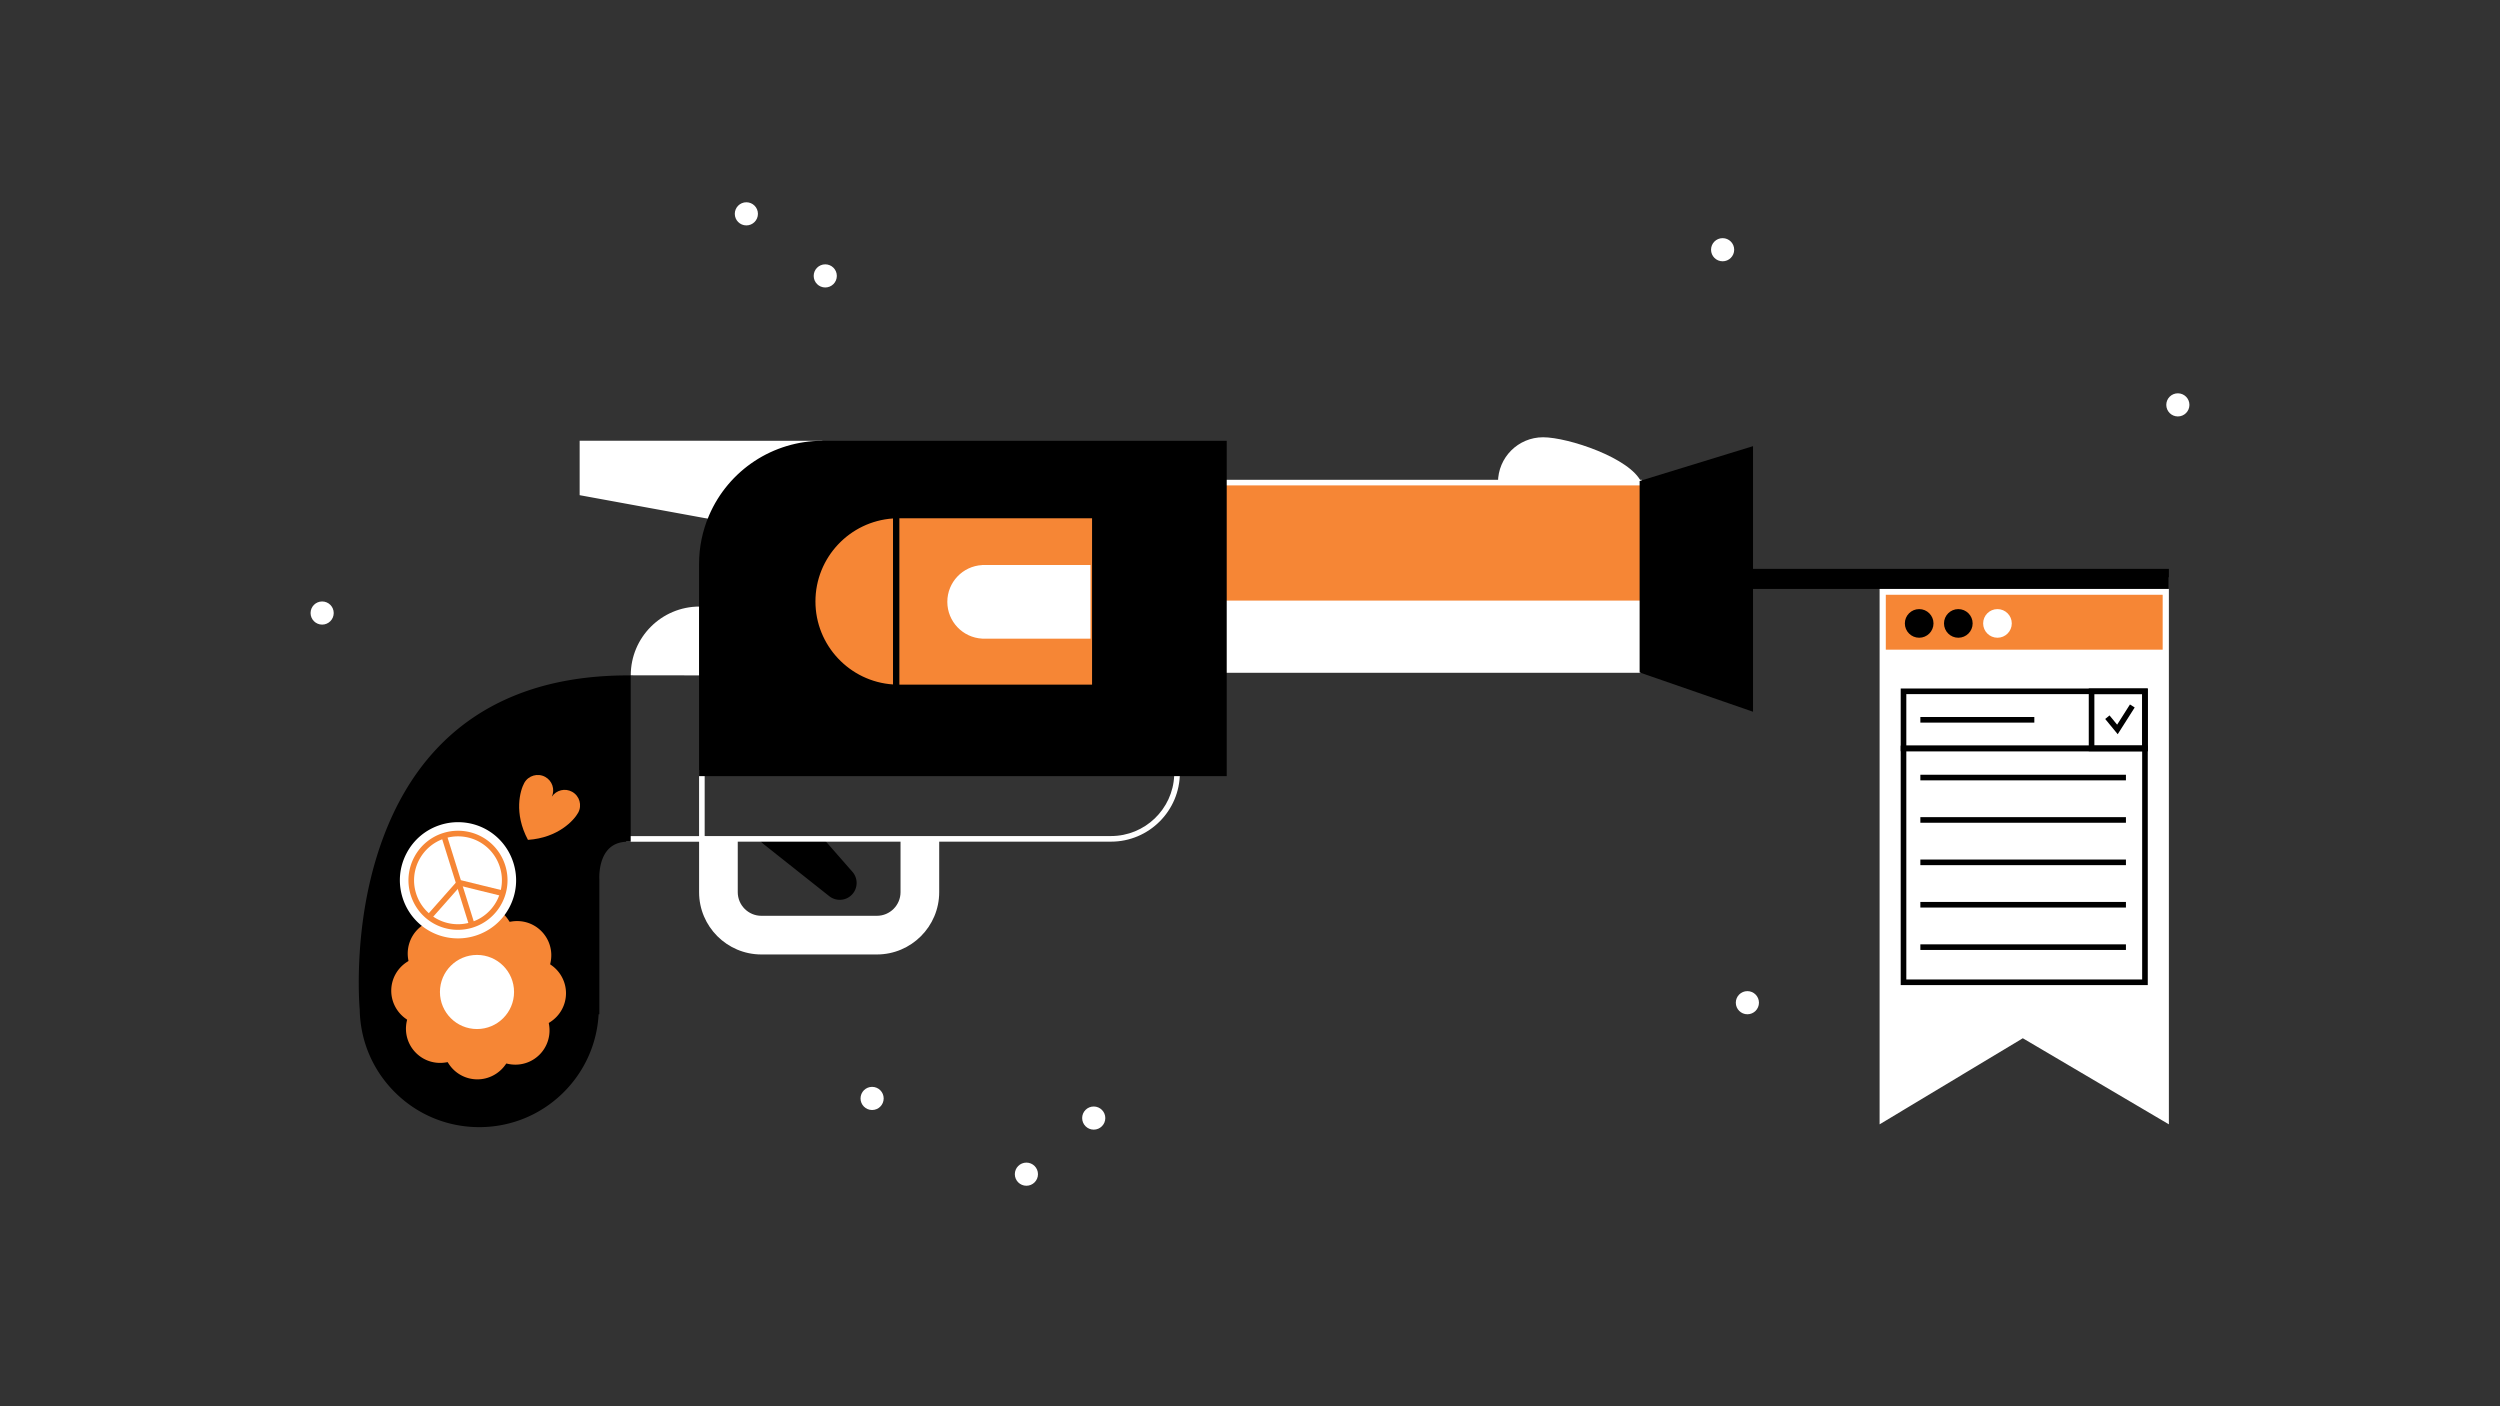 <svg xmlns="http://www.w3.org/2000/svg" width="1920" height="1080"><rect width="100%" height="100%" fill="#333333" stroke="none"/><path fill="#F68635" d="M939.831 370.896h321.125v92.518H939.831z"/><path d="M633.198 645.044c7.029 8.022 11.295 12.896 21.475 24.521 4.717 5.386 4.176 13.577-1.209 18.294-4.785 4.189-11.777 4.221-16.59.4l-.004.004c-20.319-16.101-20.829-16.504-50.29-39.853l.011-.011a19.054 19.054 0 01-2.476-2.34c-.288-.328-.542-.675-.803-1.016h49.886z"/><path fill="#F68635" d="M541.661 644.288h-60.766"/><path fill="#FFF" d="M480.895 642.134h60.767v4.309h-60.767z"/><circle fill="#F68635" cx="366.332" cy="761.845" r="72.452"/><path d="M366.332 836.453c-41.138 0-74.606-33.469-74.606-74.608 0-41.141 33.468-74.61 74.606-74.61s74.606 33.47 74.606 74.61c0 41.139-33.468 74.608-74.606 74.608zm0-144.91c-38.762 0-70.298 31.537-70.298 70.302 0 38.764 31.536 70.3 70.298 70.3s70.298-31.536 70.298-70.3c0-38.765-31.536-70.302-70.298-70.302z"/><path fill="#FFF" d="M537.218 465.835c-29.157 0-52.794 23.638-52.794 52.795l52.883.069-.089-52.864z"/><path fill="#F68635" d="M1260.958 370.633H939.804"/><path fill="#FFF" d="M939.804 368.478h321.154v4.31H939.804zM853.261 646.388H536.879l.001-55.034h369.261v2.154c0 29.158-23.722 52.88-52.88 52.88zm-312.073-4.309h312.073c26.06 0 47.392-20.631 48.524-46.417H541.188v46.417z"/><path fill="#FFF" d="M584.742 733.03h88.719c26.382 0 47.844-21.461 47.844-47.842V644.86h-29.696v40.328c0 10.005-8.142 18.147-18.147 18.147h-88.719c-10.007 0-18.148-8.143-18.148-18.147V644.86H536.9v40.328c-.002 26.381 21.46 47.842 47.842 47.842zM1260.571 370.452c-8.311-18.699-56.366-34.629-75.489-34.629-19.125 0-34.63 15.504-34.63 34.629h110.119zM1443.532 863.486l109.985-66.115 112.183 66.115V443.347h-222.168z"/><g fill="#FFF"><path d="M939.831 463.415h321.125v51.128H939.831z"/><path d="M1263.11 516.698H937.676V461.26h325.434v55.438zm-321.124-4.31h316.816v-46.819H941.986v46.819z"/></g><path d="M1261.384 514.917l82.782 28.677V345.562l-82.782 25.431z"/><path d="M1346.32 546.62l-87.091-30.17V369.401l87.091-26.754V546.62zm-82.782-33.237l78.474 27.185v-192.09l-78.474 24.106v140.799z"/><g fill="#FFF"><path d="M631.558 340.693c-38.122 0-70.845 23.059-85.017 55.983l-99.218-18.177v-37.874l184.235.068z"/><path d="M547.841 399.105l-102.672-18.81V338.47l186.39.069-.001 4.309c-36.146 0-68.74 21.464-83.038 54.681l-.679 1.576zm-98.363-22.401l95.779 17.547a94.654 94.654 0 0158.054-51.414l-153.833-.057v33.924z"/></g><path d="M546.541 396.676c14.172-32.924 46.895-55.983 85.017-55.983h308.407v253.221H539.034V433.216c0-12.979 2.683-25.327 7.507-36.54z"/><path d="M942.119 596.068H536.88V433.216c0-12.963 2.584-25.543 7.682-37.391 14.979-34.8 49.127-57.286 86.996-57.286H942.12v257.529zm-400.931-4.308H937.81V342.847H631.558c-36.146 0-68.74 21.464-83.038 54.681-4.865 11.306-7.332 23.313-7.332 35.688V591.76zM1342.347 436.879h323.354v15.398h-323.354z"/><path fill="#F68635" d="M687.984 527.92c-35.42-1.14-63.881-30.309-63.881-66.001 0-35.692 28.461-64.861 63.881-66.001V527.92z"/><path d="M685.83 398.182v127.475c-33.221-2.225-59.571-29.962-59.571-63.737-.001-33.776 26.35-61.513 59.571-63.738m4.309-4.453c-37.661 0-68.189 30.53-68.189 68.19 0 37.662 30.528 68.19 68.189 68.19v-136.38z"/><path fill="#F68635" d="M688.562 395.883h152.301v132.072H688.562z"/><path d="M838.708 398.038V525.8H690.717V398.038h147.991m4.31-4.309h-156.61v136.38h156.609v-136.38h.001z"/><g><path fill="#FFF" d="M754.94 488.356l-.535-.041c-13.854-.749-24.706-12.211-24.706-26.096s10.852-25.347 24.706-26.094l.785-.042h80.17v52.273h-80.42z"/><path fill="#FFF" d="M833.205 438.238v47.963H755.21l-.688-.037c-12.711-.687-22.667-11.205-22.667-23.945 0-12.741 9.957-23.257 22.667-23.942l.602-.039h78.081m4.309-4.309h-83.225v.045c-14.905.803-26.744 13.141-26.744 28.245 0 15.106 11.839 27.442 26.744 28.248v.043h83.225v-56.581z"/></g><g><path d="M352.636 756.235a28.7 28.7 0 004.7-3.785c1.124-1.126 2.105-2.335 2.999-3.585a28.5 28.5 0 005.997.644c1.593 0 3.144-.162 4.659-.412a28.587 28.587 0 003.783 4.696c1.127 1.125 2.338 2.105 3.59 3.002a28.549 28.549 0 00-.646 5.999c0 1.591.163 3.137.416 4.656a28.582 28.582 0 00-4.698 3.785c-1.126 1.123-2.104 2.335-3.004 3.587a28.469 28.469 0 00-5.996-.646c-1.593 0-3.141.166-4.658.414a28.74 28.74 0 00-3.785-4.698c-1.126-1.126-2.337-2.104-3.59-3 .419-1.936.647-3.941.647-6.001 0-1.588-.163-3.136-.414-4.656z"/><path d="M371.358 777.226l-1.38-.297a26.415 26.415 0 00-5.542-.598c-1.312 0-2.722.126-4.311.386l-1.39.228-.766-1.182a26.662 26.662 0 00-3.501-4.347c-.936-.936-2.021-1.843-3.32-2.771l-1.151-.824.299-1.384c.397-1.835.599-3.701.599-5.545 0-1.327-.126-2.735-.385-4.305l-.23-1.394 1.186-.767a26.668 26.668 0 004.349-3.502c.947-.948 1.854-2.033 2.768-3.312l.823-1.15 1.383.297c1.839.396 3.705.596 5.544.596 1.335 0 2.745-.126 4.309-.384l1.393-.229.767 1.185a26.477 26.477 0 003.498 4.344c.943.941 2.03 1.85 3.321 2.773l1.148.822-.296 1.382a26.51 26.51 0 00-.599 5.547c0 1.332.127 2.739.387 4.303l.232 1.395-1.187.768a26.566 26.566 0 00-4.346 3.5c-.932.929-1.839 2.015-2.777 3.32l-.825 1.145zm-6.922-5.204c1.684 0 3.386.145 5.076.43a28.507 28.507 0 012.402-2.742 30.515 30.515 0 013.892-3.282 28.489 28.489 0 01-.242-3.634c0-1.68.145-3.382.431-5.077a28.974 28.974 0 01-2.742-2.399 30.367 30.367 0 01-3.285-3.894c-1.273.16-2.472.239-3.635.239-1.685 0-3.386-.144-5.075-.428a29.113 29.113 0 01-2.396 2.737 30.777 30.777 0 01-3.898 3.286c.162 1.276.241 2.475.241 3.633 0 1.689-.145 3.393-.43 5.079 1.02.789 1.924 1.58 2.742 2.398a30.665 30.665 0 013.286 3.896 28.96 28.96 0 013.633-.242z"/><g><path d="M278.407 775.207h.017c.754 48.879 40.589 88.279 89.648 88.279 48.528 0 88.026-38.55 89.606-86.694l.465.004V675.074s-2.03-30.786 24.078-30.786V520.869c-228.061 0-203.814 254.338-203.814 254.338zm19.918-14.313c0-10.027 5.196-18.822 13.033-23.894-1.451-8.75 1.172-18.046 7.925-24.802 7.089-7.089 16.986-9.633 26.109-7.68 5.162-7.213 13.591-11.933 23.14-11.933 10.027 0 18.823 5.199 23.894 13.03 8.753-1.449 18.049 1.173 24.801 7.924 7.088 7.091 9.638 16.986 7.681 26.111 7.218 5.161 11.933 13.592 11.933 23.14 0 10.028-5.193 18.823-13.03 23.894 1.451 8.751-1.172 18.049-7.925 24.801-7.089 7.09-16.983 9.636-26.107 7.682-5.164 7.215-13.592 11.932-23.143 11.932-10.026 0-18.823-5.194-23.893-13.03-8.754 1.452-18.049-1.172-24.802-7.926-7.089-7.088-9.637-16.983-7.682-26.106-7.213-5.164-11.934-13.596-11.934-23.143z"/><path d="M368.072 865.641c-24.277 0-47.167-9.387-64.452-26.431-17.195-16.955-26.9-39.562-27.346-63.683l-.012-.116c-.029-.306-2.857-31.107 2.745-70.679 5.18-36.592 18.829-88.433 54.442-127.602 35.243-38.762 85.297-58.417 148.773-58.417h2.154v127.729h-2.154c-6.333 0-11.39 1.969-15.032 5.85-7.721 8.229-6.906 22.5-6.896 22.643l.005.14V778.97l-.559-.005c-1.278 23.092-11.086 44.603-27.758 60.776-17.218 16.701-39.915 25.9-63.91 25.9zM280.4 773.053h.128l.049 2.121c.356 23.091 9.614 44.743 26.068 60.969 16.474 16.243 38.288 25.189 61.426 25.189 22.869 0 44.5-8.767 60.909-24.686 16.37-15.881 25.797-37.162 26.544-59.925l.069-2.102.395.003V675.14c-.079-1.354-.732-16.407 8.042-25.778 4.057-4.333 9.444-6.736 16.036-7.16v-119.17c-61.186.44-109.437 19.611-143.43 57-34.875 38.357-48.269 89.313-53.364 125.306-4.729 33.416-3.379 60.412-2.872 67.715zm86.235 60.2c-9.952 0-19.167-4.782-24.919-12.862-1.221.146-2.453.22-3.68.22-8.174 0-15.852-3.177-21.619-8.944-7.037-7.036-10.171-16.933-8.526-26.714-7.363-5.795-11.72-14.687-11.72-24.059 0-9.95 4.784-19.165 12.865-24.92-1.111-9.301 2.096-18.668 8.723-25.299 5.77-5.77 13.449-8.946 21.624-8.946 1.704 0 3.412.142 5.093.423 5.793-7.364 14.684-11.72 24.056-11.72 9.949 0 19.164 4.782 24.92 12.862a30.976 30.976 0 013.675-.219c8.177 0 15.856 3.176 21.623 8.941 7.038 7.041 10.172 16.938 8.525 26.719 7.363 5.789 11.719 14.68 11.719 24.056 0 9.952-4.783 19.167-12.863 24.921 1.111 9.303-2.096 18.67-8.724 25.297-5.77 5.771-13.448 8.948-21.622 8.948a30.823 30.823 0 01-5.093-.423c-5.792 7.363-14.683 11.719-24.057 11.719zm-22.851-17.541l.768 1.187c4.88 7.543 13.135 12.046 22.083 12.046 8.45 0 16.447-4.124 21.391-11.031l.822-1.148 1.381.296c1.823.39 3.692.588 5.558.588 7.022 0 13.619-2.729 18.575-7.687 5.975-5.975 8.712-14.544 7.323-22.925l-.231-1.394 1.186-.768c7.543-4.881 12.046-13.137 12.046-22.085 0-8.453-4.124-16.448-11.032-21.387l-1.149-.822.296-1.383c1.883-8.782-.77-17.806-7.098-24.136-4.952-4.952-11.549-7.68-18.575-7.68-1.453 0-2.917.121-4.35.358l-1.393.23-.768-1.186c-4.884-7.543-13.14-12.047-22.085-12.047-8.448 0-16.444 4.124-21.388 11.032l-.822 1.148-1.381-.296a26.604 26.604 0 00-5.558-.588c-7.024 0-13.621 2.729-18.577 7.685-5.975 5.978-8.712 14.548-7.323 22.926l.231 1.394-1.186.768c-7.545 4.883-12.049 13.139-12.049 22.085 0 8.449 4.125 16.445 11.033 21.391l1.149.822-.296 1.381c-1.882 8.784.771 17.806 7.099 24.132 4.954 4.954 11.549 7.683 18.572 7.683 1.455 0 2.919-.121 4.354-.358l1.394-.231z"/></g></g><g><g fill="#FFF"><path d="M311.209 688.726c6.993 22.387 30.81 34.859 53.196 27.863 22.383-6.995 34.858-30.813 27.861-53.196-6.995-22.385-30.812-34.857-53.196-27.863-22.384 6.995-34.859 30.813-27.861 53.196z"/><path d="M351.726 720.688h-.002c-19.611-.001-36.719-12.588-42.571-31.32-3.556-11.374-2.469-23.453 3.06-34.011 5.529-10.557 14.839-18.329 26.215-21.885a44.66 44.66 0 0113.321-2.042c19.611 0 36.72 12.586 42.574 31.319 3.556 11.374 2.468 23.453-3.061 34.011-5.53 10.558-14.839 18.33-26.214 21.885a44.608 44.608 0 01-13.322 2.043zm.023-84.949c-4.066 0-8.116.621-12.036 1.847-10.277 3.212-18.688 10.233-23.683 19.771-4.996 9.537-5.977 20.449-2.765 30.726 5.287 16.924 20.742 28.296 38.458 28.296h.002c4.066 0 8.115-.621 12.037-1.847 10.276-3.211 18.687-10.232 23.682-19.771s5.978-20.45 2.766-30.727c-5.289-16.924-20.745-28.295-38.461-28.295z"/></g><path fill="#F68635" d="M351.727 714.107c-16.719 0-31.306-10.729-36.297-26.7-6.256-20.021 4.941-41.399 24.961-47.656a38.046 38.046 0 0111.356-1.74c16.72 0 31.306 10.729 36.297 26.7 6.257 20.021-4.94 41.399-24.96 47.656a38.053 38.053 0 01-11.357 1.74zm.02-71.788c-3.402 0-6.791.52-10.071 1.545-17.751 5.548-27.681 24.505-22.133 42.258 4.426 14.162 17.359 23.677 32.184 23.677 3.402 0 6.792-.52 10.072-1.545 17.752-5.548 27.68-24.504 22.132-42.258-4.426-14.162-17.36-23.677-32.184-23.677z"/><path fill="#F68635" d="M343.04 641.087l21.408 68.503-4.113 1.285-21.408-68.503z"/><path fill="#F68635" d="M353.697 675.918l32.574 7.99-1.027 4.185-32.574-7.99z"/><path fill="#F68635" d="M351.039 676.788l3.227 2.855-22.227 25.118-3.227-2.855z"/></g><g><path fill="#FFF" d="M337.872 761.845c0 15.717 12.743 28.459 28.46 28.459 15.72 0 28.461-12.742 28.461-28.459 0-15.722-12.741-28.463-28.461-28.463-15.717 0-28.46 12.741-28.46 28.463z"/></g><g><path fill="#F68635" d="M1448.296 456.786h212.638v42.161h-212.638z"/></g><g><circle fill="#FFF" cx="1534.052" cy="478.785" r="10.998"/></g><g><circle cx="1503.989" cy="478.785" r="10.999"/></g><g><circle cx="1473.926" cy="478.785" r="10.999"/></g><g><path d="M1649.487 576.944h-189.745v-48.173h189.745v48.173zm-185.436-4.308h181.128V533.08h-181.128v39.556z"/><path d="M1649.487 756.549h-189.745V572.636h189.745v183.913zm-185.436-4.309h181.128V576.944h-181.128V752.24z"/><path d="M1649.487 576.944h-45.318v-48.173h45.318v48.173zm-41.009-4.308h36.701V533.08h-36.701v39.556zM1474.835 550.661h87.531v4.309h-87.531zM1474.835 595.006h157.881v4.309h-157.881zM1474.835 627.568h157.881v4.309h-157.881zM1474.835 660.13h157.881v4.309h-157.881zM1474.835 692.691h157.881V697h-157.881zM1474.835 725.256h157.881v4.309h-157.881z"/><path d="M1626.404 563.877l-9.616-11.7 3.328-2.737 5.839 7.105 9.85-15.516 3.638 2.309z"/></g><circle fill="#FFF" cx="573.207" cy="164.23" r="8.887"/><circle fill="#FFF" cx="1672.592" cy="310.946" r="8.886"/><circle fill="#FFF" cx="1322.97" cy="191.785" r="8.886"/><circle fill="#FFF" cx="633.8" cy="211.896" r="8.887"/><circle fill="#FFF" cx="247.409" cy="470.812" r="8.887"/><circle fill="#FFF" cx="1341.99" cy="770.073" r="8.888"/><circle fill="#FFF" cx="788.277" cy="901.769" r="8.888"/><circle fill="#FFF" cx="839.986" cy="858.679" r="8.887"/><circle fill="#FFF" cx="669.778" cy="843.597" r="8.888"/><path fill="#F68635" d="M444.014 624.197c3.169-5.725 1.097-12.935-4.628-16.104-5.411-2.996-12.146-1.308-15.545 3.72 2.456-5.549.311-12.153-5.1-15.148-5.725-3.169-12.936-1.097-16.104 4.628-3.169 5.726-8.19 23.153 2.825 43.72l-.001.002.003-.001.002.004.001-.003c23.276-1.584 35.378-15.092 38.547-20.818z"/></svg>